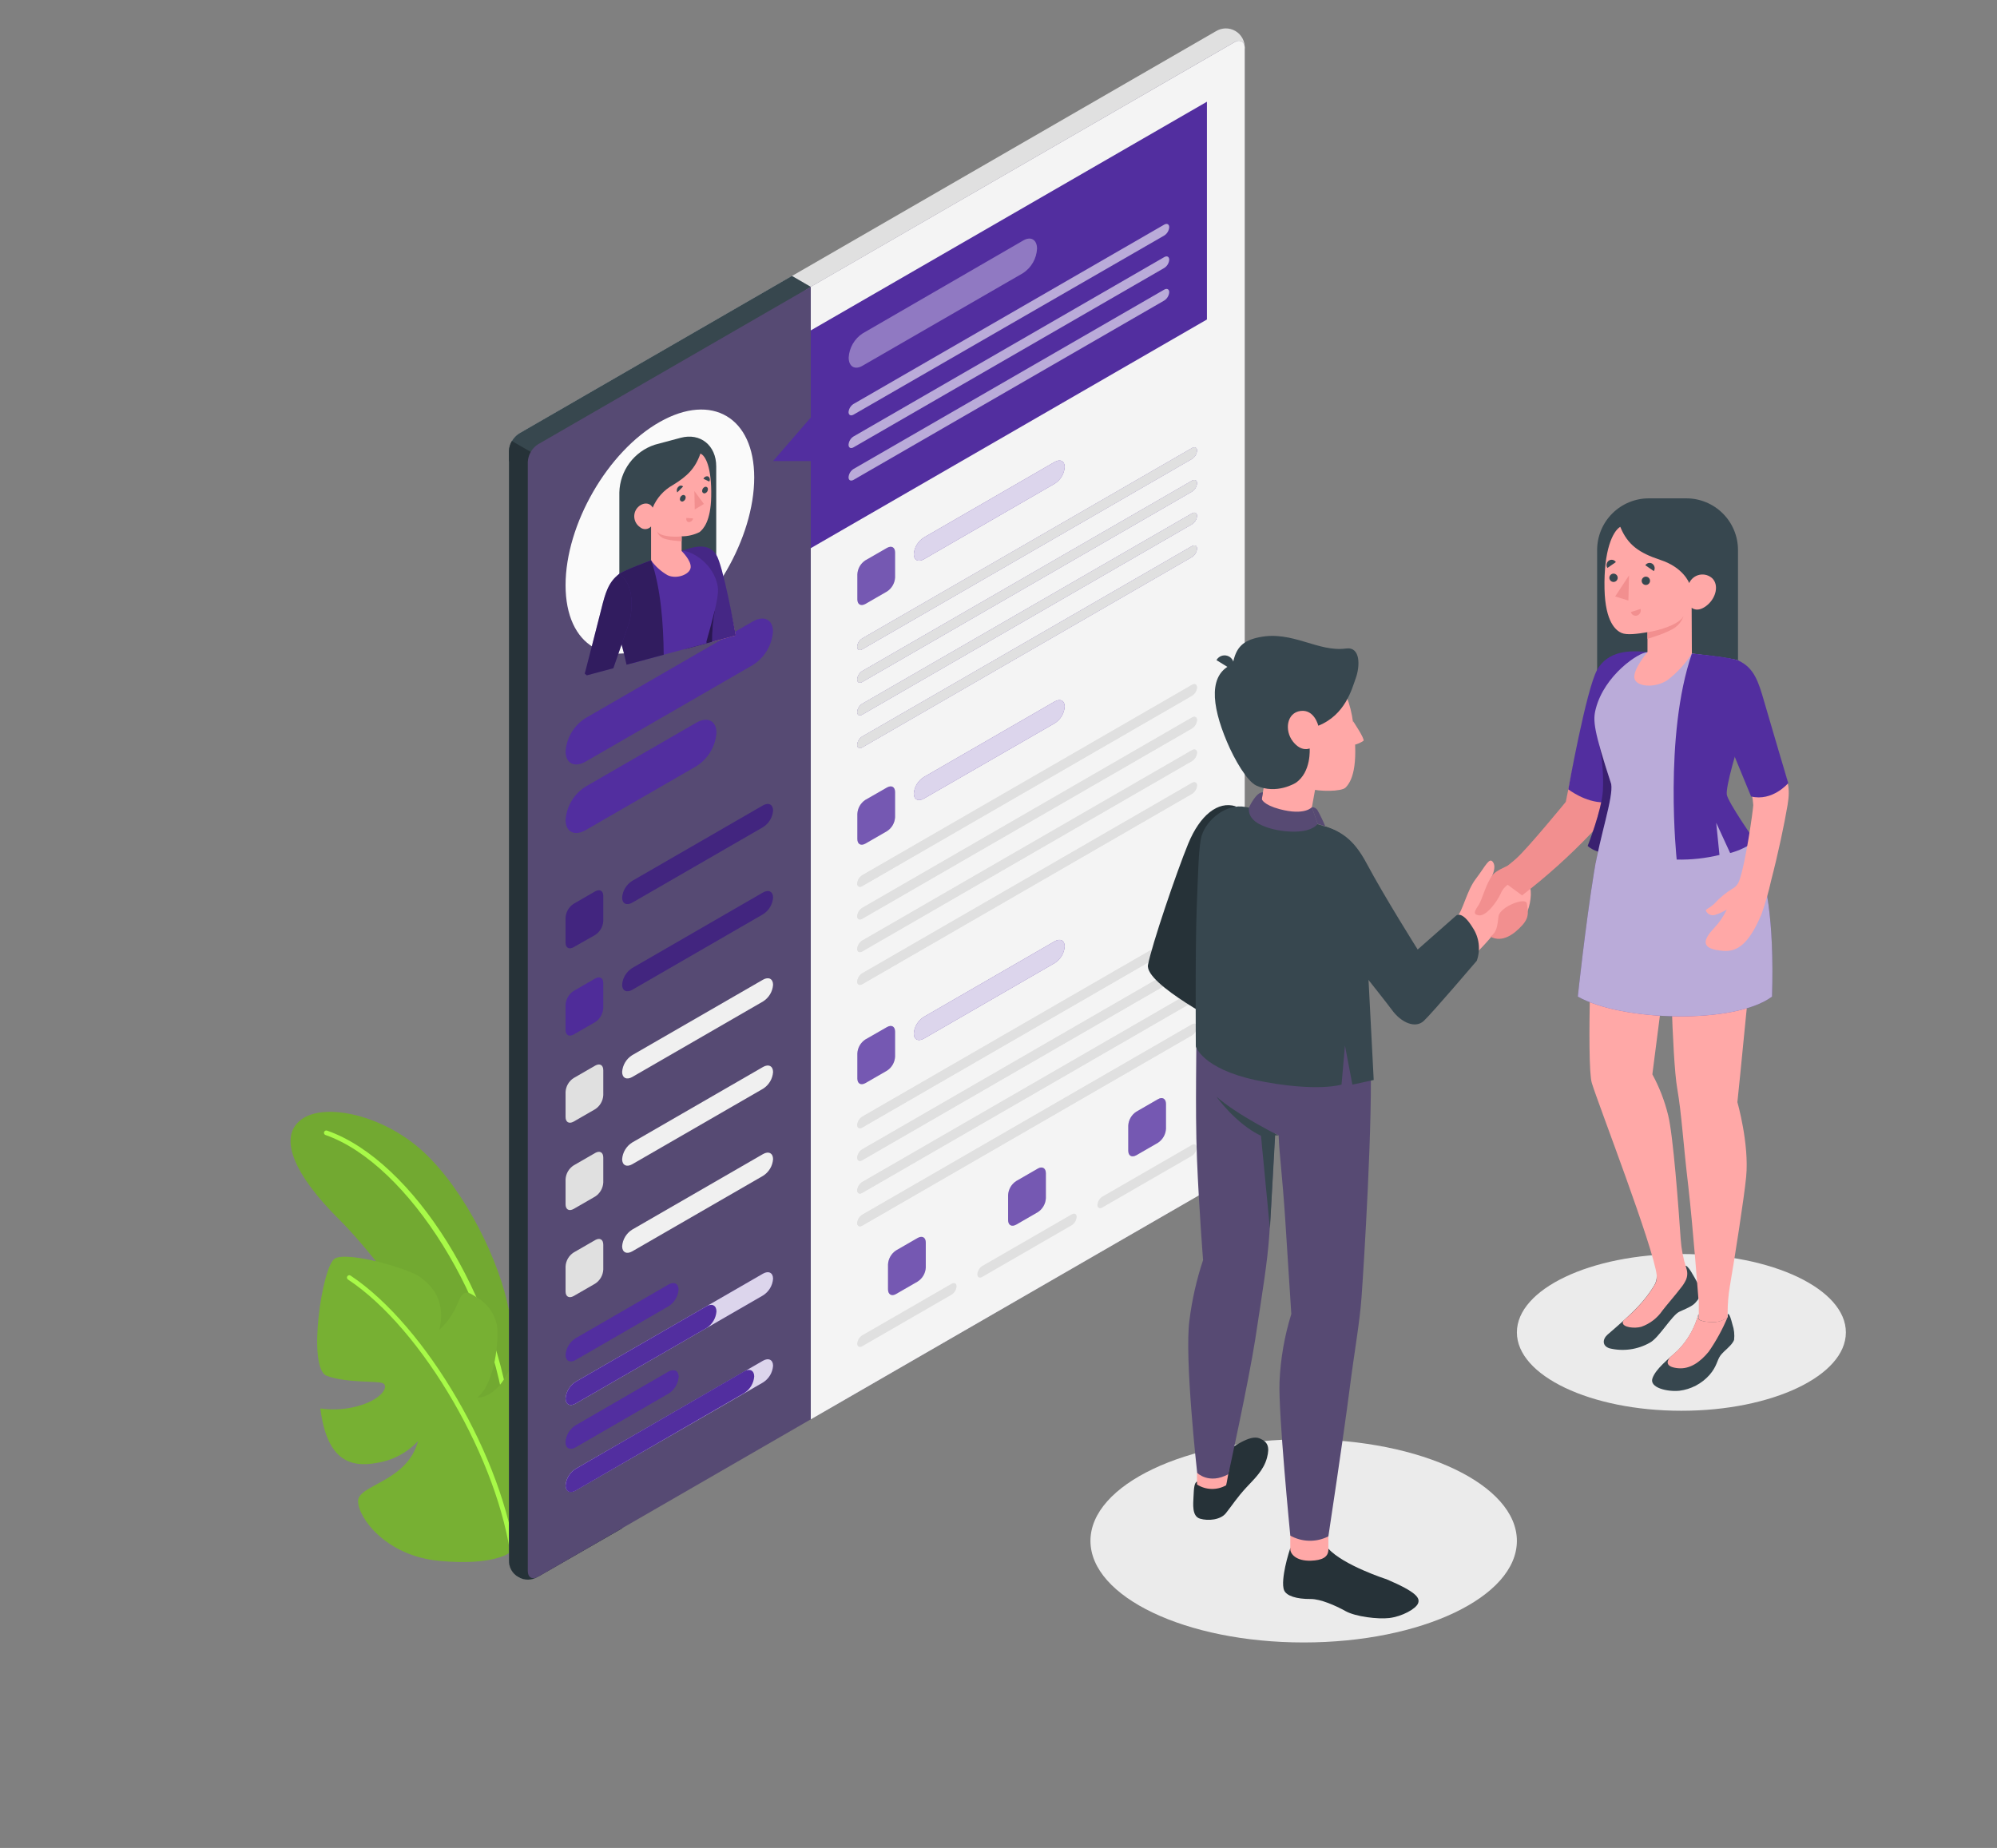 <svg width="430" height="398" viewBox="0 0 430 398" fill="none" xmlns="http://www.w3.org/2000/svg">
<rect x="0" y="0" width="430" height="398" fill="#808080" stroke="none"/>
<path d="M280.71 353.74C306.065 353.74 326.62 343.944 326.62 331.86C326.62 319.776 306.065 309.98 280.71 309.98C255.355 309.98 234.8 319.776 234.8 331.86C234.8 343.944 255.355 353.74 280.71 353.74Z" fill="#EBEBEB"/>
<path d="M362.04 303.84C381.602 303.84 397.46 296.283 397.46 286.96C397.46 277.637 381.602 270.08 362.04 270.08C342.478 270.08 326.62 277.637 326.62 286.96C326.62 296.283 342.478 303.84 362.04 303.84Z" fill="#EBEBEB"/>
<path d="M109.59 282.23C107.59 271.67 100.27 256.62 91.341 248.23C82.751 240.17 70.001 237.36 64.921 241.08C59.84 244.8 63.17 252.84 73.031 262.64C84.16 273.69 105.53 304.35 109.59 321.72V282.23Z" fill="#77B033"/>
<g opacity="0.2">
<path opacity="0.2" d="M109.59 282.23C107.59 271.67 100.27 256.62 91.341 248.23C82.751 240.17 70.001 237.36 64.921 241.08C59.84 244.8 63.17 252.84 73.031 262.64C84.16 273.69 105.53 304.35 109.59 321.72V282.23Z" fill="black"/>
</g>
<path d="M109.59 307.64C109.465 307.638 109.344 307.59 109.252 307.505C109.16 307.421 109.102 307.305 109.09 307.18C106.57 280.58 87.97 250.68 70.09 244.45C69.965 244.405 69.863 244.312 69.805 244.193C69.747 244.073 69.738 243.936 69.78 243.81C69.825 243.685 69.917 243.583 70.037 243.525C70.156 243.467 70.294 243.458 70.42 243.5C88.96 249.95 107.51 279.67 110.11 307.09C110.121 307.222 110.081 307.354 109.997 307.456C109.913 307.559 109.792 307.625 109.66 307.64H109.59Z" fill="#A8FA48"/>
<path d="M109.59 334.49C109.59 334.49 106.13 337.25 94.591 336.17C83.05 335.09 77.1 326.84 77.1 323.3C77.1 319.76 87.71 319.15 90.01 310.37C87.671 312.878 84.559 314.529 81.171 315.06C75.171 316.19 70.35 314.27 68.981 303.34C71.938 303.772 74.955 303.523 77.8 302.61C82.55 301.08 83.68 298.47 82.441 297.91C81.201 297.35 74.581 297.91 70.341 296.3C66.1 294.69 69.341 272.61 72.121 271.04C74.9 269.47 88.05 273.17 90.611 275.15C92.891 276.91 96.091 279.96 94.611 286.41C96.364 284.771 97.73 282.763 98.611 280.53C99.85 277.53 100.75 278.23 102.61 279.38C103.727 280.01 104.696 280.871 105.453 281.906C106.211 282.94 106.738 284.125 107 285.38C107.45 288.18 106.72 297.84 102.78 300.98C102.78 300.98 106.56 301.46 109.65 295.08C109.65 295.08 115.65 297.5 117.01 301.42C118.37 305.34 119.85 324.53 109.59 334.49Z" fill="#77B033"/>
<path d="M110.61 336.67C110.488 336.669 110.37 336.624 110.278 336.543C110.186 336.462 110.127 336.351 110.11 336.23C107.47 314.62 91.04 286.23 74.93 275.57C74.819 275.496 74.741 275.38 74.715 275.249C74.689 275.118 74.716 274.981 74.79 274.87C74.864 274.759 74.98 274.681 75.111 274.655C75.242 274.629 75.379 274.656 75.49 274.73C91.8 285.58 108.49 314.26 111.1 336.11C111.117 336.241 111.081 336.374 111.001 336.479C110.92 336.584 110.801 336.653 110.67 336.67H110.61Z" fill="#A8FA48"/>
<path d="M111.62 339.69C111.023 339.277 110.532 338.73 110.184 338.092C109.837 337.455 109.644 336.745 109.62 336.02V97.11C109.661 96.358 109.879 95.627 110.256 94.975C110.633 94.323 111.159 93.77 111.79 93.36L261.79 6.74C262.417 6.347 263.139 6.132 263.879 6.118C264.619 6.105 265.348 6.294 265.989 6.664C266.63 7.034 267.158 7.572 267.515 8.22C267.873 8.868 268.048 9.601 268.02 10.34L115.82 339.61C115.176 339.953 114.459 340.139 113.73 340.153C113 340.166 112.277 340.008 111.62 339.69Z" fill="#E0E0E0"/>
<path d="M113.65 101.65L174.58 61.78L170.52 59.43L111.76 93.36C111.129 93.77 110.603 94.323 110.226 94.975C109.849 95.627 109.631 96.358 109.59 97.11V99.3L113.65 101.65Z" fill="#37474F"/>
<path opacity="0.2" d="M113.65 101.65L174.58 61.78L170.52 59.43L111.76 93.36C111.129 93.77 110.603 94.323 110.226 94.975C109.849 95.627 109.631 96.358 109.59 97.11V99.3L113.65 101.65Z" fill="#37474F"/>
<path d="M134 108.68L110.22 95C109.833 95.645 109.616 96.378 109.59 97.13V336C109.564 336.739 109.74 337.47 110.099 338.117C110.457 338.763 110.985 339.299 111.625 339.668C112.266 340.037 112.995 340.225 113.734 340.211C114.473 340.197 115.194 339.983 115.82 339.59L134 329.14V108.68Z" fill="#263238"/>
<path opacity="0.4" d="M134 108.68L110.22 95C109.833 95.645 109.616 96.378 109.59 97.13V336C109.564 336.739 109.74 337.47 110.099 338.117C110.457 338.763 110.985 339.299 111.625 339.668C112.266 340.037 112.995 340.225 113.734 340.211C114.473 340.197 115.194 339.983 115.82 339.59L134 329.14V108.68Z" fill="#263238"/>
<path d="M115.82 339.61L265.82 252.99C266.451 252.58 266.977 252.027 267.354 251.375C267.731 250.723 267.949 249.992 267.99 249.24V10.34C267.99 8.96 266.99 8.4 265.82 9.09L115.82 95.71C115.189 96.12 114.663 96.673 114.286 97.325C113.909 97.977 113.691 98.708 113.65 99.46V338.36C113.65 339.74 114.62 340.3 115.82 339.61Z" fill="#574A73"/>
<path opacity="0.1" d="M115.82 339.61L265.82 252.99C266.451 252.58 266.977 252.027 267.354 251.375C267.731 250.723 267.949 249.992 267.99 249.24V10.34C267.99 8.96 266.99 8.4 265.82 9.09L115.82 95.71C115.189 96.12 114.663 96.673 114.286 97.325C113.909 97.977 113.691 98.708 113.65 99.46V338.36C113.65 339.74 114.62 340.3 115.82 339.61Z" fill="#574A73"/>
<path d="M126.11 154.64L162.11 133.84C164.5 132.46 166.44 133.44 166.44 136.03C166.333 137.484 165.885 138.893 165.133 140.142C164.381 141.391 163.345 142.445 162.11 143.22L126.11 164.02C123.71 165.4 121.78 164.42 121.78 161.83C121.884 160.375 122.331 158.966 123.084 157.716C123.836 156.467 124.873 155.413 126.11 154.64Z" fill="#522E9F"/>
<path d="M126.11 169.4L149.94 155.64C152.33 154.26 154.27 155.24 154.27 157.83C154.163 159.284 153.716 160.693 152.963 161.942C152.211 163.191 151.175 164.245 149.94 165.02L126.11 178.78C123.71 180.16 121.78 179.18 121.78 176.59C121.884 175.135 122.331 173.726 123.084 172.476C123.836 171.227 124.873 170.173 126.11 169.4Z" fill="#522E9F"/>
<path d="M123.51 194.66L128.17 191.97C129.17 191.42 129.9 191.87 129.9 192.97V198.35C129.868 198.951 129.694 199.535 129.393 200.057C129.093 200.578 128.674 201.021 128.17 201.35L123.51 204C122.51 204.56 121.78 204.11 121.78 203V197.62C121.819 197.026 121.996 196.45 122.296 195.936C122.597 195.422 123.012 194.986 123.51 194.66Z" fill="#522E9F"/>
<path opacity="0.2" d="M123.51 194.66L128.17 191.97C129.17 191.42 129.9 191.87 129.9 192.97V198.35C129.868 198.951 129.694 199.535 129.393 200.057C129.093 200.578 128.674 201.021 128.17 201.35L123.51 204C122.51 204.56 121.78 204.11 121.78 203V197.62C121.819 197.026 121.996 196.45 122.296 195.936C122.597 195.422 123.012 194.986 123.51 194.66Z" fill="black"/>
<path d="M123.51 213.43L128.17 210.74C129.17 210.18 129.9 210.63 129.9 211.74V217.12C129.865 217.72 129.691 218.304 129.39 218.825C129.09 219.346 128.672 219.789 128.17 220.12L123.51 222.81C122.51 223.36 121.78 222.91 121.78 221.81V216.43C121.811 215.829 121.984 215.243 122.284 214.722C122.585 214.201 123.005 213.758 123.51 213.43Z" fill="#522E9F"/>
<g opacity="0.2">
<path opacity="0.2" d="M123.51 213.43L128.17 210.74C129.17 210.18 129.9 210.63 129.9 211.74V217.12C129.865 217.72 129.691 218.304 129.39 218.825C129.09 219.346 128.672 219.789 128.17 220.12L123.51 222.81C122.51 223.36 121.78 222.91 121.78 221.81V216.43C121.811 215.829 121.984 215.243 122.284 214.722C122.585 214.201 123.005 213.758 123.51 213.43Z" fill="black"/>
</g>
<path d="M136.13 208.49L164.29 192.22C165.49 191.53 166.46 192.02 166.46 193.32C166.406 194.047 166.181 194.751 165.804 195.374C165.427 195.998 164.908 196.524 164.29 196.91L136.13 213.18C134.93 213.87 133.96 213.38 133.96 212.08C134.014 211.353 134.239 210.65 134.616 210.026C134.993 209.402 135.512 208.876 136.13 208.49Z" fill="#522E9F"/>
<path opacity="0.2" d="M136.13 208.49L164.29 192.22C165.49 191.53 166.46 192.02 166.46 193.32C166.406 194.047 166.181 194.751 165.804 195.374C165.427 195.998 164.908 196.524 164.29 196.91L136.13 213.18C134.93 213.87 133.96 213.38 133.96 212.08C134.014 211.353 134.239 210.65 134.616 210.026C134.993 209.402 135.512 208.876 136.13 208.49Z" fill="black"/>
<path d="M123.51 232.19L128.17 229.5C129.17 228.94 129.9 229.39 129.9 230.5V235.88C129.866 236.48 129.692 237.064 129.391 237.585C129.091 238.106 128.673 238.55 128.17 238.88L123.51 241.57C122.51 242.12 121.78 241.67 121.78 240.57V235.19C121.811 234.589 121.984 234.004 122.284 233.482C122.585 232.961 123.005 232.518 123.51 232.19Z" fill="#E0E0E0"/>
<path d="M136.13 227.25L164.29 211C165.49 210.31 166.46 210.8 166.46 212.1C166.407 212.827 166.183 213.532 165.806 214.155C165.429 214.779 164.909 215.305 164.29 215.69L136.13 231.96C134.93 232.65 133.96 232.16 133.96 230.86C134.011 230.13 134.235 229.422 134.612 228.795C134.989 228.167 135.509 227.638 136.13 227.25Z" fill="#F0F0F0"/>
<path d="M123.51 251L128.17 248.31C129.17 247.75 129.9 248.2 129.9 249.31V254.69C129.866 255.29 129.692 255.874 129.391 256.395C129.091 256.916 128.673 257.36 128.17 257.69L123.51 260.38C122.51 260.93 121.78 260.48 121.78 259.38V254C121.811 253.399 121.984 252.814 122.284 252.292C122.585 251.771 123.005 251.328 123.51 251Z" fill="#E0E0E0"/>
<path d="M136.13 246.06L164.29 229.8C165.49 229.1 166.46 229.6 166.46 230.89C166.407 231.619 166.183 232.324 165.806 232.95C165.429 233.575 164.91 234.103 164.29 234.49L136.13 250.75C134.93 251.44 133.96 250.95 133.96 249.65C134.014 248.923 134.239 248.219 134.616 247.596C134.993 246.972 135.512 246.446 136.13 246.06Z" fill="#F0F0F0"/>
<path d="M123.51 269.76L128.17 267.07C129.17 266.51 129.9 266.96 129.9 268.07V273.45C129.866 274.05 129.692 274.635 129.391 275.155C129.091 275.676 128.673 276.12 128.17 276.45L123.51 279.14C122.51 279.69 121.78 279.24 121.78 278.14V272.76C121.811 272.159 121.984 271.574 122.284 271.052C122.585 270.531 123.005 270.088 123.51 269.76Z" fill="#E0E0E0"/>
<path d="M136.13 264.82L164.29 248.56C165.49 247.86 166.46 248.36 166.46 249.65C166.407 250.379 166.183 251.084 165.806 251.71C165.429 252.335 164.91 252.863 164.29 253.25L136.13 269.51C134.93 270.2 133.96 269.71 133.96 268.41C134.014 267.683 134.239 266.979 134.616 266.356C134.993 265.732 135.512 265.206 136.13 264.82Z" fill="#F0F0F0"/>
<path d="M123.94 288.22L143.94 276.65C145.14 275.96 146.11 276.45 146.11 277.75C146.056 278.477 145.831 279.181 145.454 279.804C145.077 280.428 144.558 280.954 143.94 281.34L123.94 292.91C122.75 293.6 121.78 293.11 121.78 291.82C121.833 291.093 122.055 290.388 122.431 289.762C122.806 289.137 123.323 288.609 123.94 288.22Z" fill="#522E9F"/>
<path d="M123.94 297.6L164.29 274.31C165.49 273.62 166.46 274.11 166.46 275.4C166.407 276.129 166.183 276.834 165.806 277.46C165.429 278.085 164.91 278.613 164.29 279L123.94 302.29C122.75 302.98 121.78 302.49 121.78 301.2C121.833 300.473 122.055 299.768 122.431 299.142C122.806 298.517 123.323 297.989 123.94 297.6Z" fill="#522E9F"/>
<path opacity="0.8" d="M123.94 297.6L164.29 274.31C165.49 273.62 166.46 274.11 166.46 275.4C166.407 276.129 166.183 276.834 165.806 277.46C165.429 278.085 164.91 278.613 164.29 279L123.94 302.29C122.75 302.98 121.78 302.49 121.78 301.2C121.833 300.473 122.055 299.768 122.431 299.142C122.806 298.517 123.323 297.989 123.94 297.6Z" fill="white"/>
<path d="M123.94 297.6L152.11 281.34C153.3 280.65 154.27 281.14 154.27 282.44C154.216 283.166 153.992 283.869 153.617 284.492C153.242 285.116 152.726 285.642 152.11 286.03L123.94 302.29C122.75 302.98 121.78 302.49 121.78 301.2C121.833 300.473 122.055 299.768 122.431 299.142C122.806 298.517 123.323 297.989 123.94 297.6Z" fill="#522E9F"/>
<path d="M123.94 307L143.94 295.43C145.14 294.74 146.11 295.23 146.11 296.53C146.056 297.257 145.831 297.961 145.454 298.584C145.077 299.208 144.558 299.734 143.94 300.12L123.94 311.69C122.75 312.38 121.78 311.89 121.78 310.6C121.833 309.873 122.055 309.168 122.431 308.542C122.806 307.917 123.323 307.389 123.94 307Z" fill="#522E9F"/>
<path d="M136.13 189.72L164.29 173.46C165.49 172.77 166.46 173.26 166.46 174.56C166.406 175.287 166.181 175.991 165.804 176.614C165.427 177.238 164.908 177.764 164.29 178.15L136.13 194.41C134.93 195.1 133.96 194.61 133.96 193.32C134.013 192.592 134.237 191.886 134.614 191.26C134.991 190.635 135.51 190.107 136.13 189.72Z" fill="#522E9F"/>
<path opacity="0.2" d="M136.13 189.72L164.29 173.46C165.49 172.77 166.46 173.26 166.46 174.56C166.406 175.287 166.181 175.991 165.804 176.614C165.427 177.238 164.908 177.764 164.29 178.15L136.13 194.41C134.93 195.1 133.96 194.61 133.96 193.32C134.013 192.592 134.237 191.886 134.614 191.26C134.991 190.635 135.51 190.107 136.13 189.72Z" fill="black"/>
<path d="M123.94 307L143.94 295.43C145.14 294.74 146.11 295.23 146.11 296.53C146.056 297.257 145.831 297.961 145.454 298.584C145.077 299.208 144.558 299.734 143.94 300.12L123.94 311.69C122.75 312.38 121.78 311.89 121.78 310.6C121.833 309.873 122.055 309.168 122.431 308.542C122.806 307.917 123.323 307.389 123.94 307Z" fill="#522E9F"/>
<path d="M123.94 316.35L164.29 293.06C165.49 292.37 166.46 292.86 166.46 294.15C166.407 294.879 166.183 295.584 165.806 296.21C165.429 296.835 164.91 297.363 164.29 297.75L123.94 321C122.75 321.7 121.78 321.2 121.78 319.91C121.839 319.19 122.064 318.493 122.439 317.875C122.814 317.257 123.328 316.735 123.94 316.35Z" fill="#522E9F"/>
<path opacity="0.8" d="M123.94 316.35L164.29 293.06C165.49 292.37 166.46 292.86 166.46 294.15C166.407 294.879 166.183 295.584 165.806 296.21C165.429 296.835 164.91 297.363 164.29 297.75L123.94 321C122.75 321.7 121.78 321.2 121.78 319.91C121.839 319.19 122.064 318.493 122.439 317.875C122.814 317.257 123.328 316.735 123.94 316.35Z" fill="white"/>
<path d="M123.94 316.35L160.23 295.35C161.43 294.66 162.4 295.15 162.4 296.45C162.346 297.177 162.121 297.881 161.744 298.504C161.367 299.128 160.848 299.654 160.23 300.04L123.94 321.04C122.75 321.74 121.78 321.24 121.78 319.95C121.833 319.223 122.055 318.518 122.431 317.892C122.806 317.267 123.323 316.739 123.94 316.35Z" fill="#522E9F"/>
<path d="M265.84 9.09L174.58 61.78V305.68L265.84 253C266.471 252.59 266.997 252.037 267.374 251.385C267.751 250.733 267.969 250.002 268.01 249.25V10.34C268 9 267 8.4 265.84 9.09Z" fill="#EBEBEB"/>
<path opacity="0.6" d="M265.84 9.09L174.58 61.78V305.68L265.84 253C266.471 252.59 266.997 252.037 267.374 251.385C267.751 250.733 267.969 250.002 268.01 249.25V10.34C268 9 267 8.4 265.84 9.09Z" fill="#FAFAFA"/>
<path d="M174.58 71.16V89.92L166.46 99.3H174.58V118.06L259.88 68.81V21.91L174.58 71.16Z" fill="#522E9F"/>
<g opacity="0.6">
<path opacity="0.6" d="M185.74 71.81L220.3 51.81C221.97 50.81 223.3 51.63 223.3 53.56C223.245 54.609 222.945 55.63 222.424 56.541C221.903 57.453 221.175 58.23 220.3 58.81L185.74 78.76C184.06 79.76 182.74 78.94 182.74 77.01C182.8 75.969 183.103 74.957 183.624 74.055C184.145 73.152 184.869 72.383 185.74 71.81Z" fill="white"/>
</g>
<path d="M183.79 87L250.68 48.38C251.28 48.04 251.76 48.28 251.76 48.93C251.734 49.294 251.623 49.646 251.435 49.959C251.248 50.272 250.989 50.536 250.68 50.73L183.79 89.3C183.19 89.64 182.71 89.4 182.71 88.75C182.743 88.395 182.858 88.052 183.046 87.749C183.233 87.445 183.488 87.189 183.79 87Z" fill="#522E9F"/>
<path d="M183.79 87L250.68 48.38C251.28 48.04 251.76 48.28 251.76 48.93C251.734 49.294 251.623 49.646 251.435 49.959C251.248 50.272 250.989 50.536 250.68 50.73L183.79 89.3C183.19 89.64 182.71 89.4 182.71 88.75C182.743 88.395 182.858 88.052 183.046 87.749C183.233 87.445 183.488 87.189 183.79 87Z" fill="#522E9F"/>
<path opacity="0.6" d="M183.79 87L250.68 48.38C251.28 48.04 251.76 48.28 251.76 48.93C251.734 49.294 251.623 49.646 251.435 49.959C251.248 50.272 250.989 50.536 250.68 50.73L183.79 89.3C183.19 89.64 182.71 89.4 182.71 88.75C182.743 88.395 182.858 88.052 183.046 87.749C183.233 87.445 183.488 87.189 183.79 87Z" fill="white"/>
<path d="M183.79 94L250.68 55.38C251.28 55.03 251.76 55.28 251.76 55.93C251.734 56.292 251.623 56.644 251.435 56.955C251.247 57.266 250.989 57.528 250.68 57.72L183.79 96.34C183.19 96.69 182.71 96.44 182.71 95.79C182.736 95.427 182.847 95.076 183.035 94.765C183.223 94.454 183.481 94.192 183.79 94Z" fill="#522E9F"/>
<path opacity="0.6" d="M183.79 94L250.68 55.38C251.28 55.03 251.76 55.28 251.76 55.93C251.734 56.292 251.623 56.644 251.435 56.955C251.247 57.266 250.989 57.528 250.68 57.72L183.79 96.34C183.19 96.69 182.71 96.44 182.71 95.79C182.736 95.427 182.847 95.076 183.035 94.765C183.223 94.454 183.481 94.192 183.79 94Z" fill="white"/>
<path opacity="0.6" d="M183.79 101L250.68 62.38C251.28 62.04 251.76 62.28 251.76 62.93C251.734 63.294 251.623 63.646 251.435 63.959C251.248 64.272 250.989 64.536 250.68 64.73L183.79 103.35C183.19 103.69 182.71 103.45 182.71 102.8C182.736 102.436 182.847 102.084 183.035 101.771C183.222 101.458 183.481 101.194 183.79 101Z" fill="white"/>
<path d="M186.31 120.7L191 118C192 117.44 192.73 117.89 192.73 119V124.38C192.697 124.981 192.523 125.565 192.222 126.086C191.922 126.607 191.503 127.05 191 127.38L186.34 130.07C185.34 130.62 184.61 130.17 184.61 129.07V123.7C184.638 123.101 184.806 122.518 185.101 121.997C185.397 121.475 185.811 121.031 186.31 120.7Z" fill="#522E9F"/>
<path opacity="0.2" d="M186.31 120.7L191 118C192 117.44 192.73 117.89 192.73 119V124.38C192.697 124.981 192.523 125.565 192.222 126.086C191.922 126.607 191.503 127.05 191 127.38L186.34 130.07C185.34 130.62 184.61 130.17 184.61 129.07V123.7C184.638 123.101 184.806 122.518 185.101 121.997C185.397 121.475 185.811 121.031 186.31 120.7Z" fill="white"/>
<path d="M198.93 115.76L227.09 99.49C228.29 98.8 229.26 99.29 229.26 100.59C229.206 101.317 228.981 102.02 228.604 102.644C228.227 103.268 227.708 103.794 227.09 104.18L198.93 120.45C197.73 121.14 196.76 120.65 196.76 119.35C196.814 118.623 197.039 117.919 197.416 117.296C197.793 116.672 198.312 116.146 198.93 115.76Z" fill="#522E9F"/>
<path opacity="0.8" d="M198.93 115.76L227.09 99.49C228.29 98.8 229.26 99.29 229.26 100.59C229.206 101.317 228.981 102.02 228.604 102.644C228.227 103.268 227.708 103.794 227.09 104.18L198.93 120.45C197.73 121.14 196.76 120.65 196.76 119.35C196.814 118.623 197.039 117.919 197.416 117.296C197.793 116.672 198.312 116.146 198.93 115.76Z" fill="white"/>
<path d="M185.66 137.5L256.66 96.5C257.26 96.15 257.74 96.4 257.74 97.04C257.715 97.404 257.604 97.757 257.416 98.07C257.229 98.383 256.969 98.647 256.66 98.84L185.66 139.84C185.06 140.19 184.58 139.94 184.58 139.29C184.606 138.927 184.717 138.576 184.905 138.265C185.093 137.954 185.351 137.692 185.66 137.5Z" fill="#522E9F"/>
<path d="M185.66 144.53L256.66 103.53C257.26 103.19 257.74 103.43 257.74 104.08C257.714 104.444 257.603 104.796 257.415 105.109C257.228 105.422 256.969 105.686 256.66 105.88L185.66 146.88C185.06 147.22 184.58 146.98 184.58 146.33C184.606 145.966 184.717 145.614 184.905 145.301C185.092 144.988 185.351 144.724 185.66 144.53Z" fill="#522E9F"/>
<path d="M185.66 151.57L256.66 110.57C257.26 110.22 257.74 110.47 257.74 111.11C257.715 111.474 257.604 111.827 257.416 112.14C257.229 112.453 256.969 112.717 256.66 112.91L185.66 153.91C185.06 154.26 184.58 154.01 184.58 153.37C184.605 153.006 184.716 152.653 184.904 152.34C185.091 152.027 185.351 151.763 185.66 151.57Z" fill="#522E9F"/>
<path d="M185.66 158.62L256.66 117.62C257.26 117.28 257.74 117.52 257.74 118.17C257.714 118.534 257.603 118.886 257.415 119.199C257.228 119.512 256.969 119.776 256.66 119.97L185.66 160.97C185.06 161.31 184.58 161.07 184.58 160.42C184.606 160.056 184.717 159.704 184.905 159.391C185.092 159.078 185.351 158.814 185.66 158.62Z" fill="#522E9F"/>
<path d="M185.66 137.5L256.66 96.5C257.26 96.15 257.74 96.4 257.74 97.04C257.715 97.404 257.604 97.757 257.416 98.07C257.229 98.383 256.969 98.647 256.66 98.84L185.66 139.84C185.06 140.19 184.58 139.94 184.58 139.29C184.606 138.927 184.717 138.576 184.905 138.265C185.093 137.954 185.351 137.692 185.66 137.5Z" fill="#E0E0E0"/>
<path d="M185.66 144.53L256.66 103.53C257.26 103.19 257.74 103.43 257.74 104.08C257.714 104.444 257.603 104.796 257.415 105.109C257.228 105.422 256.969 105.686 256.66 105.88L185.66 146.88C185.06 147.22 184.58 146.98 184.58 146.33C184.606 145.966 184.717 145.614 184.905 145.301C185.092 144.988 185.351 144.724 185.66 144.53Z" fill="#E0E0E0"/>
<path d="M185.66 151.57L256.66 110.57C257.26 110.22 257.74 110.47 257.74 111.11C257.715 111.474 257.604 111.827 257.416 112.14C257.229 112.453 256.969 112.717 256.66 112.91L185.66 153.91C185.06 154.26 184.58 154.01 184.58 153.37C184.605 153.006 184.716 152.653 184.904 152.34C185.091 152.027 185.351 151.763 185.66 151.57Z" fill="#E0E0E0"/>
<path d="M185.66 158.62L256.66 117.62C257.26 117.28 257.74 117.52 257.74 118.17C257.714 118.534 257.603 118.886 257.415 119.199C257.228 119.512 256.969 119.776 256.66 119.97L185.66 160.97C185.06 161.31 184.58 161.07 184.58 160.42C184.606 160.056 184.717 159.704 184.905 159.391C185.092 159.078 185.351 158.814 185.66 158.62Z" fill="#E0E0E0"/>
<path opacity="0.8" d="M185.66 137.5L256.66 96.5C257.26 96.15 257.74 96.4 257.74 97.04C257.715 97.404 257.604 97.757 257.416 98.07C257.229 98.383 256.969 98.647 256.66 98.84L185.66 139.84C185.06 140.19 184.58 139.94 184.58 139.29C184.606 138.927 184.717 138.576 184.905 138.265C185.093 137.954 185.351 137.692 185.66 137.5Z" fill="#E0E0E0"/>
<path opacity="0.8" d="M185.66 144.53L256.66 103.53C257.26 103.19 257.74 103.43 257.74 104.08C257.714 104.444 257.603 104.796 257.415 105.109C257.228 105.422 256.969 105.686 256.66 105.88L185.66 146.88C185.06 147.22 184.58 146.98 184.58 146.33C184.606 145.966 184.717 145.614 184.905 145.301C185.092 144.988 185.351 144.724 185.66 144.53Z" fill="#E0E0E0"/>
<path opacity="0.8" d="M185.66 151.57L256.66 110.57C257.26 110.22 257.74 110.47 257.74 111.11C257.715 111.474 257.604 111.827 257.416 112.14C257.229 112.453 256.969 112.717 256.66 112.91L185.66 153.91C185.06 154.26 184.58 154.01 184.58 153.37C184.605 153.006 184.716 152.653 184.904 152.34C185.091 152.027 185.351 151.763 185.66 151.57Z" fill="#E0E0E0"/>
<path opacity="0.8" d="M185.66 158.62L256.66 117.62C257.26 117.28 257.74 117.52 257.74 118.17C257.714 118.534 257.603 118.886 257.415 119.199C257.228 119.512 256.969 119.776 256.66 119.97L185.66 160.97C185.06 161.31 184.58 161.07 184.58 160.42C184.606 160.056 184.717 159.704 184.905 159.391C185.092 159.078 185.351 158.814 185.66 158.62Z" fill="#E0E0E0"/>
<path d="M185.66 188.5L256.66 147.5C257.26 147.15 257.74 147.4 257.74 148.04C257.715 148.404 257.604 148.757 257.416 149.07C257.229 149.383 256.969 149.647 256.66 149.84L185.66 190.84C185.06 191.19 184.58 190.94 184.58 190.29C184.606 189.927 184.717 189.576 184.905 189.265C185.093 188.954 185.351 188.692 185.66 188.5Z" fill="#E0E0E0"/>
<path d="M185.66 195.53L256.66 154.53C257.26 154.19 257.74 154.43 257.74 155.08C257.714 155.444 257.603 155.796 257.415 156.109C257.228 156.422 256.969 156.686 256.66 156.88L185.66 197.88C185.06 198.22 184.58 197.98 184.58 197.33C184.606 196.966 184.717 196.614 184.905 196.301C185.092 195.988 185.351 195.724 185.66 195.53Z" fill="#E0E0E0"/>
<path d="M185.66 202.57L256.66 161.57C257.26 161.22 257.74 161.47 257.74 162.11C257.715 162.474 257.604 162.827 257.416 163.14C257.229 163.453 256.969 163.717 256.66 163.91L185.66 204.91C185.06 205.26 184.58 205.01 184.58 204.37C184.605 204.006 184.716 203.653 184.904 203.34C185.091 203.027 185.351 202.763 185.66 202.57Z" fill="#E0E0E0"/>
<path d="M185.66 209.62L256.66 168.62C257.26 168.28 257.74 168.52 257.74 169.17C257.714 169.534 257.603 169.886 257.415 170.199C257.228 170.512 256.969 170.776 256.66 170.97L185.66 211.97C185.06 212.31 184.58 212.07 184.58 211.42C184.606 211.056 184.717 210.704 184.905 210.391C185.092 210.078 185.351 209.814 185.66 209.62Z" fill="#E0E0E0"/>
<path opacity="0.8" d="M185.66 188.5L256.66 147.5C257.26 147.15 257.74 147.4 257.74 148.04C257.715 148.404 257.604 148.757 257.416 149.07C257.229 149.383 256.969 149.647 256.66 149.84L185.66 190.84C185.06 191.19 184.58 190.94 184.58 190.29C184.606 189.927 184.717 189.576 184.905 189.265C185.093 188.954 185.351 188.692 185.66 188.5Z" fill="#E0E0E0"/>
<path opacity="0.8" d="M185.66 195.53L256.66 154.53C257.26 154.19 257.74 154.43 257.74 155.08C257.714 155.444 257.603 155.796 257.415 156.109C257.228 156.422 256.969 156.686 256.66 156.88L185.66 197.88C185.06 198.22 184.58 197.98 184.58 197.33C184.606 196.966 184.717 196.614 184.905 196.301C185.092 195.988 185.351 195.724 185.66 195.53Z" fill="#E0E0E0"/>
<path opacity="0.8" d="M185.66 202.57L256.66 161.57C257.26 161.22 257.74 161.47 257.74 162.11C257.715 162.474 257.604 162.827 257.416 163.14C257.229 163.453 256.969 163.717 256.66 163.91L185.66 204.91C185.06 205.26 184.58 205.01 184.58 204.37C184.605 204.006 184.716 203.653 184.904 203.34C185.091 203.027 185.351 202.763 185.66 202.57Z" fill="#E0E0E0"/>
<path opacity="0.8" d="M185.66 209.62L256.66 168.62C257.26 168.28 257.74 168.52 257.74 169.17C257.714 169.534 257.603 169.886 257.415 170.199C257.228 170.512 256.969 170.776 256.66 170.97L185.66 211.97C185.06 212.31 184.58 212.07 184.58 211.42C184.606 211.056 184.717 210.704 184.905 210.391C185.092 210.078 185.351 209.814 185.66 209.62Z" fill="#E0E0E0"/>
<path d="M185.66 240.5L256.66 199.5C257.26 199.15 257.74 199.4 257.74 200.04C257.715 200.404 257.604 200.757 257.416 201.07C257.229 201.383 256.969 201.647 256.66 201.84L185.66 242.84C185.06 243.19 184.58 242.94 184.58 242.29C184.606 241.928 184.717 241.576 184.905 241.265C185.093 240.954 185.351 240.692 185.66 240.5Z" fill="#E0E0E0"/>
<path d="M185.66 247.53L256.66 206.53C257.26 206.19 257.74 206.43 257.74 207.08C257.714 207.444 257.603 207.796 257.415 208.109C257.228 208.422 256.969 208.686 256.66 208.88L185.66 249.88C185.06 250.22 184.58 249.98 184.58 249.33C184.606 248.966 184.717 248.614 184.905 248.301C185.092 247.988 185.351 247.724 185.66 247.53Z" fill="#E0E0E0"/>
<path d="M185.66 254.57L256.66 213.57C257.26 213.22 257.74 213.47 257.74 214.11C257.715 214.474 257.604 214.827 257.416 215.14C257.229 215.453 256.969 215.717 256.66 215.91L185.66 256.91C185.06 257.26 184.58 257.01 184.58 256.37C184.605 256.006 184.716 255.653 184.904 255.34C185.091 255.027 185.351 254.763 185.66 254.57Z" fill="#E0E0E0"/>
<path d="M185.66 261.62L256.66 220.62C257.26 220.28 257.74 220.52 257.74 221.17C257.714 221.534 257.603 221.886 257.415 222.199C257.228 222.512 256.969 222.776 256.66 222.97L185.66 263.97C185.06 264.31 184.58 264.07 184.58 263.42C184.606 263.056 184.717 262.704 184.905 262.391C185.092 262.078 185.351 261.814 185.66 261.62Z" fill="#E0E0E0"/>
<path opacity="0.8" d="M185.66 240.5L256.66 199.5C257.26 199.15 257.74 199.4 257.74 200.04C257.715 200.404 257.604 200.757 257.416 201.07C257.229 201.383 256.969 201.647 256.66 201.84L185.66 242.84C185.06 243.19 184.58 242.94 184.58 242.29C184.606 241.928 184.717 241.576 184.905 241.265C185.093 240.954 185.351 240.692 185.66 240.5Z" fill="#E0E0E0"/>
<path opacity="0.8" d="M185.66 247.53L256.66 206.53C257.26 206.19 257.74 206.43 257.74 207.08C257.714 207.444 257.603 207.796 257.415 208.109C257.228 208.422 256.969 208.686 256.66 208.88L185.66 249.88C185.06 250.22 184.58 249.98 184.58 249.33C184.606 248.966 184.717 248.614 184.905 248.301C185.092 247.988 185.351 247.724 185.66 247.53Z" fill="#E0E0E0"/>
<path opacity="0.8" d="M185.66 254.57L256.66 213.57C257.26 213.22 257.74 213.47 257.74 214.11C257.715 214.474 257.604 214.827 257.416 215.14C257.229 215.453 256.969 215.717 256.66 215.91L185.66 256.91C185.06 257.26 184.58 257.01 184.58 256.37C184.605 256.006 184.716 255.653 184.904 255.34C185.091 255.027 185.351 254.763 185.66 254.57Z" fill="#E0E0E0"/>
<path opacity="0.8" d="M185.66 261.62L256.66 220.62C257.26 220.28 257.74 220.52 257.74 221.17C257.714 221.534 257.603 221.886 257.415 222.199C257.228 222.512 256.969 222.776 256.66 222.97L185.66 263.97C185.06 264.31 184.58 264.07 184.58 263.42C184.606 263.056 184.717 262.704 184.905 262.391C185.092 262.078 185.351 261.814 185.66 261.62Z" fill="#E0E0E0"/>
<path d="M186.31 172.29L191 169.6C192 169.05 192.73 169.5 192.73 170.6V176C192.699 176.601 192.526 177.186 192.226 177.708C191.925 178.229 191.505 178.672 191 179L186.34 181.69C185.34 182.24 184.61 181.8 184.61 180.69V175.31C184.635 174.708 184.802 174.121 185.098 173.596C185.393 173.071 185.809 172.624 186.31 172.29Z" fill="#522E9F"/>
<path opacity="0.2" d="M186.31 172.29L191 169.6C192 169.05 192.73 169.5 192.73 170.6V176C192.699 176.601 192.526 177.186 192.226 177.708C191.925 178.229 191.505 178.672 191 179L186.34 181.69C185.34 182.24 184.61 181.8 184.61 180.69V175.31C184.635 174.708 184.802 174.121 185.098 173.596C185.393 173.071 185.809 172.624 186.31 172.29Z" fill="white"/>
<path d="M198.93 167.35L227.09 151.09C228.29 150.4 229.26 150.89 229.26 152.18C229.207 152.908 228.983 153.614 228.606 154.24C228.229 154.865 227.71 155.393 227.09 155.78L198.93 172C197.73 172.69 196.76 172.2 196.76 170.91C196.819 170.188 197.046 169.491 197.423 168.872C197.799 168.254 198.316 167.733 198.93 167.35Z" fill="#522E9F"/>
<path opacity="0.8" d="M198.93 167.35L227.09 151.09C228.29 150.4 229.26 150.89 229.26 152.18C229.207 152.908 228.983 153.614 228.606 154.24C228.229 154.865 227.71 155.393 227.09 155.78L198.93 172C197.73 172.69 196.76 172.2 196.76 170.91C196.819 170.188 197.046 169.491 197.423 168.872C197.799 168.254 198.316 167.733 198.93 167.35Z" fill="white"/>
<path d="M186.31 223.89L191 221.2C192 220.64 192.73 221.09 192.73 222.2V227.58C192.698 228.181 192.525 228.766 192.224 229.287C191.924 229.809 191.504 230.252 191 230.58L186.34 233.27C185.34 233.82 184.61 233.37 184.61 232.27V226.89C184.638 226.291 184.806 225.708 185.101 225.187C185.397 224.665 185.811 224.221 186.31 223.89Z" fill="#522E9F"/>
<path opacity="0.2" d="M186.31 223.89L191 221.2C192 220.64 192.73 221.09 192.73 222.2V227.58C192.698 228.181 192.525 228.766 192.224 229.287C191.924 229.809 191.504 230.252 191 230.58L186.34 233.27C185.34 233.82 184.61 233.37 184.61 232.27V226.89C184.638 226.291 184.806 225.708 185.101 225.187C185.397 224.665 185.811 224.221 186.31 223.89Z" fill="white"/>
<path d="M198.93 219L227.09 202.73C228.29 202.04 229.26 202.53 229.26 203.83C229.206 204.558 228.982 205.264 228.605 205.889C228.228 206.515 227.709 207.042 227.09 207.43L198.93 223.69C197.73 224.38 196.76 223.89 196.76 222.59C196.814 221.863 197.039 221.159 197.416 220.536C197.793 219.912 198.312 219.386 198.93 219Z" fill="#522E9F"/>
<path opacity="0.8" d="M198.93 219L227.09 202.73C228.29 202.04 229.26 202.53 229.26 203.83C229.206 204.558 228.982 205.264 228.605 205.889C228.228 206.515 227.709 207.042 227.09 207.43L198.93 223.69C197.73 224.38 196.76 223.89 196.76 222.59C196.814 221.863 197.039 221.159 197.416 220.536C197.793 219.912 198.312 219.386 198.93 219Z" fill="white"/>
<path d="M192.94 269.31L197.6 266.62C198.6 266.07 199.34 266.52 199.34 267.62V273C199.307 273.602 199.133 274.187 198.83 274.709C198.528 275.23 198.106 275.673 197.6 276L192.94 278.69C191.99 279.25 191.21 278.8 191.21 277.69V272.31C191.245 271.71 191.419 271.126 191.72 270.605C192.02 270.084 192.438 269.641 192.94 269.31Z" fill="#522E9F"/>
<path d="M185.66 287.59L204.89 276.49C205.49 276.15 205.97 276.39 205.97 277.04C205.944 277.404 205.833 277.756 205.645 278.069C205.458 278.382 205.199 278.646 204.89 278.84L185.66 289.94C185.06 290.28 184.58 290.04 184.58 289.39C184.606 289.026 184.717 288.674 184.905 288.361C185.092 288.048 185.351 287.784 185.66 287.59Z" fill="#E0E0E0"/>
<path d="M218.81 254.37L223.47 251.68C224.42 251.13 225.2 251.58 225.2 252.68V258.06C225.168 258.661 224.994 259.245 224.693 259.767C224.393 260.288 223.974 260.731 223.47 261.06L218.81 263.75C217.81 264.3 217.07 263.86 217.07 262.75V257.37C217.104 256.768 217.279 256.183 217.581 255.662C217.883 255.14 218.304 254.698 218.81 254.37Z" fill="#522E9F"/>
<path d="M211.52 272.65L230.75 261.55C231.35 261.2 231.83 261.45 231.83 262.1C231.804 262.462 231.693 262.814 231.505 263.125C231.317 263.436 231.059 263.698 230.75 263.89L211.52 275C210.92 275.35 210.44 275.1 210.44 274.46C210.464 274.094 210.574 273.739 210.762 273.425C210.949 273.11 211.209 272.844 211.52 272.65Z" fill="#E0E0E0"/>
<path d="M244.67 239.43L249.33 236.74C250.28 236.18 251.06 236.63 251.06 237.74V243.12C251.026 243.72 250.852 244.304 250.551 244.825C250.251 245.346 249.833 245.79 249.33 246.12L244.67 248.81C243.67 249.36 242.94 248.91 242.94 247.81V242.43C242.971 241.829 243.144 241.243 243.444 240.722C243.745 240.201 244.165 239.758 244.67 239.43Z" fill="#522E9F"/>
<path opacity="0.2" d="M192.94 269.31L197.6 266.62C198.6 266.07 199.34 266.52 199.34 267.62V273C199.307 273.602 199.133 274.187 198.83 274.709C198.528 275.23 198.106 275.673 197.6 276L192.94 278.69C191.99 279.25 191.21 278.8 191.21 277.69V272.31C191.245 271.71 191.419 271.126 191.72 270.605C192.02 270.084 192.438 269.641 192.94 269.31Z" fill="white"/>
<path opacity="0.2" d="M218.81 254.37L223.47 251.68C224.42 251.13 225.2 251.58 225.2 252.68V258.06C225.168 258.661 224.994 259.245 224.693 259.767C224.393 260.288 223.974 260.731 223.47 261.06L218.81 263.75C217.81 264.3 217.07 263.86 217.07 262.75V257.37C217.104 256.768 217.279 256.183 217.581 255.662C217.883 255.14 218.304 254.698 218.81 254.37Z" fill="white"/>
<path opacity="0.2" d="M244.67 239.43L249.33 236.74C250.28 236.18 251.06 236.63 251.06 237.74V243.12C251.026 243.72 250.852 244.304 250.551 244.825C250.251 245.346 249.833 245.79 249.33 246.12L244.67 248.81C243.67 249.36 242.94 248.91 242.94 247.81V242.43C242.971 241.829 243.144 241.243 243.444 240.722C243.745 240.201 244.165 239.758 244.67 239.43Z" fill="white"/>
<path d="M237.38 257.71L256.61 246.61C257.21 246.26 257.69 246.51 257.69 247.15C257.665 247.514 257.554 247.867 257.366 248.18C257.179 248.493 256.919 248.757 256.61 248.95L237.38 260.05C236.79 260.4 236.3 260.15 236.3 259.5C236.328 259.138 236.44 258.788 236.628 258.477C236.815 258.166 237.073 257.904 237.38 257.71Z" fill="#E0E0E0"/>
<path d="M142.09 90.86C130.87 97.18 121.78 112.93 121.78 126.03C121.78 139.13 130.87 144.51 142.09 138.03C153.31 131.55 162.4 115.81 162.4 102.85C162.4 89.89 153.3 84.53 142.09 90.86Z" fill="#FAFAFA"/>
<path d="M151.93 131.23L135.67 135.59C135.39 135.681 135.092 135.701 134.802 135.648C134.512 135.595 134.24 135.471 134.011 135.286C133.782 135.101 133.602 134.862 133.488 134.59C133.375 134.319 133.331 134.023 133.36 133.73V106.05C133.417 103.759 134.183 101.542 135.551 99.703C136.919 97.864 138.822 96.494 141 95.78L146.56 94.29C150.79 93.16 154.22 95.92 154.22 100.45V128.14C154.202 128.828 153.972 129.493 153.563 130.046C153.153 130.599 152.583 131.012 151.93 131.23Z" fill="#37474F"/>
<path d="M152.71 138.39L151 130.84C151 130.84 151 120.65 149.55 119.71C148.1 118.77 147.68 118.59 147.68 118.59C149.54 117.95 153.46 117.47 154.68 121.05C155.85 124.43 157.6 132.76 158.43 136.86L152.71 138.39Z" fill="#F28F8F"/>
<path d="M152.57 138.43L146.77 118.68C149.34 117.68 152.64 116.85 154.24 119.5C155.68 121.88 157.98 134.35 158.43 136.86L152.57 138.43Z" fill="#522E9F"/>
<g opacity="0.4">
<path opacity="0.4" d="M152.57 138.43L146.77 118.68C149.34 117.68 152.64 116.85 154.24 119.5C155.68 121.88 157.98 134.35 158.43 136.86L152.57 138.43Z" fill="black"/>
</g>
<path d="M153.35 138.22L147.65 139.75C147.88 138.113 148.419 136.535 149.24 135.1C150.381 133.456 152.022 132.225 153.92 131.59C153.509 133.775 153.318 135.996 153.35 138.22Z" fill="#522E9F"/>
<path d="M153.35 138.22L147.65 139.75C147.88 138.113 148.419 136.535 149.24 135.1C150.381 133.456 152.022 132.225 153.92 131.59C153.509 133.775 153.318 135.996 153.35 138.22Z" fill="#522E9F"/>
<g opacity="0.7">
<path opacity="0.7" d="M153.35 138.22L147.65 139.75C147.88 138.113 148.419 136.535 149.24 135.1C150.381 133.456 152.022 132.225 153.92 131.59C153.509 133.775 153.318 135.996 153.35 138.22Z" fill="black"/>
</g>
<path d="M152.13 138.55L136.13 142.82L134.37 137.37C134.37 137.37 139.04 126.44 133.27 123.63C134 123.08 140.15 120.68 140.15 120.68L146.76 118.68C148.02 118.34 153.11 120.6 154.4 125.61C154.86 127.38 154.7 128.97 152.11 138.19C152.14 138.31 152.13 138.43 152.13 138.55Z" fill="#522E9F"/>
<path d="M150.81 97.69C151.91 98.09 153.27 100.69 153.14 106.96C153.03 112.28 151.43 113.96 150.63 114.6C149.432 115.2 148.11 115.512 146.77 115.51V118.68C146.77 118.68 148.85 120.68 148.72 122.2C148.59 123.72 145.72 124.8 143.78 123.9C142.363 123.101 141.138 122.002 140.19 120.68V113.38C140.044 113.548 139.866 113.686 139.666 113.785C139.466 113.884 139.249 113.942 139.026 113.956C138.804 113.97 138.581 113.939 138.37 113.866C138.16 113.793 137.966 113.679 137.8 113.53C137.488 113.316 137.221 113.042 137.017 112.723C136.813 112.405 136.674 112.049 136.61 111.676C136.545 111.303 136.557 110.921 136.642 110.552C136.728 110.184 136.887 109.836 137.11 109.53C138.11 108.22 139.86 108.03 140.54 109.34C141.386 107.285 142.902 105.577 144.84 104.49C148 102.57 149.72 100.86 150.81 97.69Z" fill="#FFA8A7"/>
<path d="M147.64 107.11C147.644 107.3 147.59 107.486 147.484 107.643C147.379 107.801 147.227 107.922 147.05 107.99C146.975 108.016 146.894 108.023 146.816 108.011C146.737 107.999 146.663 107.968 146.599 107.921C146.535 107.874 146.483 107.812 146.449 107.74C146.414 107.668 146.397 107.589 146.4 107.51C146.396 107.32 146.45 107.134 146.556 106.977C146.661 106.819 146.813 106.698 146.99 106.63C147.065 106.604 147.146 106.597 147.224 106.609C147.303 106.621 147.377 106.652 147.441 106.699C147.505 106.746 147.557 106.808 147.592 106.88C147.626 106.952 147.643 107.03 147.64 107.11Z" fill="#37474F"/>
<path d="M147.8 111.55L149.24 111.65C149.198 111.87 149.083 112.069 148.915 112.215C148.746 112.362 148.533 112.448 148.31 112.46C147.91 112.43 147.68 112 147.8 111.55Z" fill="#F28F8F"/>
<path d="M152.72 103.71L151.47 103.12C151.544 102.927 151.688 102.768 151.872 102.673C152.057 102.579 152.27 102.557 152.47 102.61C152.559 102.665 152.637 102.737 152.698 102.823C152.759 102.908 152.803 103.005 152.826 103.108C152.849 103.21 152.852 103.316 152.834 103.419C152.815 103.523 152.777 103.622 152.72 103.71Z" fill="#37474F"/>
<path d="M145.84 106.05L147.09 104.78C147.024 104.713 146.944 104.66 146.856 104.626C146.768 104.591 146.673 104.576 146.579 104.581C146.484 104.585 146.392 104.61 146.308 104.653C146.223 104.696 146.149 104.756 146.09 104.83C145.917 104.975 145.797 105.175 145.752 105.396C145.707 105.618 145.738 105.848 145.84 106.05Z" fill="#37474F"/>
<path d="M152.43 105.35C152.436 105.54 152.382 105.727 152.276 105.885C152.17 106.043 152.018 106.163 151.84 106.23C151.764 106.256 151.683 106.264 151.603 106.251C151.524 106.239 151.449 106.207 151.384 106.158C151.32 106.11 151.269 106.046 151.235 105.973C151.201 105.901 151.186 105.82 151.19 105.74C151.187 105.551 151.242 105.365 151.347 105.208C151.453 105.051 151.604 104.929 151.78 104.86C151.856 104.834 151.937 104.826 152.017 104.839C152.096 104.851 152.171 104.883 152.236 104.932C152.3 104.98 152.351 105.044 152.385 105.117C152.419 105.189 152.434 105.27 152.43 105.35Z" fill="#37474F"/>
<path d="M149.51 105.75L149.6 109.72L151.57 108.54L149.51 105.75Z" fill="#F28F8F"/>
<path d="M146.77 115.51C145.19 115.71 141.93 115.58 141.42 114.34C141.605 114.949 142.012 115.467 142.56 115.79C143.56 116.43 146.77 116.57 146.77 116.57V115.51Z" fill="#F28F8F"/>
<path d="M136.22 142.81L135.55 140.43L137.31 142.52L136.22 142.81Z" fill="#522E9F"/>
<path d="M134.91 143.16C134.192 139.739 133.219 136.376 132 133.1C130.32 128.49 132.2 124.51 133.33 123.63C134.46 122.75 140.21 120.68 140.21 120.68C142.29 126.6 142.86 134.53 142.91 141.02L134.91 143.16Z" fill="#522E9F"/>
<path opacity="0.4" d="M134.91 143.16C134.192 139.739 133.219 136.376 132 133.1C130.32 128.49 132.2 124.51 133.33 123.63C134.46 122.75 140.21 120.68 140.21 120.68C142.29 126.6 142.86 134.53 142.91 141.02L134.91 143.16Z" fill="black"/>
<path d="M132.07 143.92L126.36 145.45C126.2 145.343 126.05 145.222 125.91 145.09C125.91 145.09 128.61 134.67 129.47 131.21C130.33 127.75 130.99 125.37 133.31 123.63C137.48 126.34 135.55 133.87 135.55 133.87L132.07 143.92Z" fill="#522E9F"/>
<path opacity="0.4" d="M132.07 143.92L126.36 145.45C126.2 145.343 126.05 145.222 125.91 145.09C125.91 145.09 128.61 134.67 129.47 131.21C130.33 127.75 130.99 125.37 133.31 123.63C137.48 126.34 135.55 133.87 135.55 133.87L132.07 143.92Z" fill="black"/>
<path d="M266.05 173.65C262.27 172.47 258.39 175.53 255.85 181.71C253.31 187.89 247.98 203.61 247.19 207.8C246.4 211.99 264.28 221.11 263.78 220.87C263.28 220.63 266.05 173.65 266.05 173.65Z" fill="#263238"/>
<path d="M257.74 319.11C257.2 319.31 257.07 320.33 256.99 322.35C256.93 323.88 256.6 326.55 258.39 327.08C260.18 327.61 262.81 327.34 263.96 325.9C265.39 324.1 266.36 322.52 268.4 320.32C270.18 318.42 272.09 316.64 272.81 313.97C273.46 311.55 272.92 310.51 271.27 309.81C269.01 308.81 265.45 311.99 263.68 312.49C262.15 312.92 258.27 318.91 257.74 319.11Z" fill="#263238"/>
<path d="M257.74 317.24V319.72C258.671 320.316 259.747 320.646 260.851 320.676C261.956 320.706 263.048 320.434 264.01 319.89C264.12 319.65 264.66 316.34 264.66 316.34L257.74 317.24Z" fill="#FFA8A7"/>
<path d="M277.83 333.41C277.83 333.41 277.12 335.57 276.74 337.41C276.43 338.91 276 341.41 276.52 342.55C277.04 343.69 279.1 344.41 282.27 344.38C284.33 344.38 287.54 345.77 289.73 346.99C291.92 348.21 296.73 348.76 299.12 348.48C301.94 348.15 304.87 346.48 305.33 345.34C305.79 344.2 305.18 342.95 298.52 340.11C298.46 340.11 289.26 337.11 286.03 333.54L277.83 333.41Z" fill="#263238"/>
<path d="M277.83 330.73C277.83 330.73 277.83 332.57 277.83 333.62C277.83 334.67 279.07 336.24 282.29 336.13C284.55 336.05 286.12 335.44 286.03 333.58V330.89L277.83 330.73Z" fill="#FFA8A7"/>
<path d="M256.12 284.31C256.673 279.915 257.654 275.584 259.05 271.38C259.05 271.38 258.17 260.23 257.74 249.66C257.28 238.24 257.74 223.88 257.55 221.04C257.55 221.04 294.4 213.58 295.06 226.78C295.72 239.98 293.6 273.58 293.17 279.38C292.74 285.18 291.73 290.31 290.53 299.71C289.33 309.11 286.03 330.89 286.03 330.89C284.755 331.54 283.34 331.865 281.91 331.837C280.48 331.809 279.078 331.429 277.83 330.73C277.83 330.73 275.24 304.33 275.51 297.64C275.721 292.671 276.574 287.75 278.05 283L276.74 262.65C276.12 253.18 275.47 248.65 275.32 244.52L274.53 244.12C274.53 244.12 273.72 260.46 273.29 266.26C272.86 272.06 271.93 277.62 270.29 288.39C268.83 297.73 264.5 317.5 264.5 317.5C260.29 319.78 257.78 317.21 257.78 317.21C257.78 317.21 255 292.41 256.12 284.31Z" fill="#574A73"/>
<path d="M275.32 244.55C275.32 244.55 266.38 240.14 261.91 236.17C261.91 236.17 266.06 242.02 271.52 244.62C271.52 244.62 273.46 264.91 273.45 264.51L274.57 244.51L275.32 244.55Z" fill="#37474F"/>
<path d="M283.28 169.47L281.1 181.47L270.26 180.68L272.53 167.07L283.28 169.47Z" fill="#FFA8A7"/>
<path d="M258.81 179.8C259.88 176.54 264.02 172.99 268.16 173.8C274.317 174.842 280.385 176.356 286.31 178.33C290.1 179.68 293.55 182.96 293.87 195.44L295.79 232.6L291.2 233.6L289.6 225.18L288.86 233.6C284.06 234.8 275.73 233.81 270.26 232.6C258.86 230.11 257.49 225.38 257.49 225.38C257.49 225.38 257.34 204.47 257.68 195.44C258 187.72 258.07 182 258.81 179.8Z" fill="#37474F"/>
<path d="M291.3 155.25C291.3 155.25 293.93 159.14 293.59 159.55C292.982 159.96 292.304 160.255 291.59 160.42L291.3 155.25Z" fill="#FFA8A7"/>
<path d="M283.28 142.93C285.81 144.21 290.18 146.57 291.38 155.82C292.62 165.32 290.99 168.38 289.71 169.64C288.84 170.49 284.12 170.54 281.76 169.83C278.76 168.94 272.14 166.41 269.1 161.53C265.52 155.79 264.72 148.1 268.76 145.04C274.43 140.74 281.14 141.85 283.28 142.93Z" fill="#FFA8A7"/>
<path d="M291.91 146.11C291.08 148.39 289.68 153.97 283.86 156.3C283.86 156.3 283.03 152.74 280.04 153.12C277.05 153.5 276.54 157.31 278.38 159.68C280.22 162.05 282 161.19 282 161.19C282 161.19 282.4 166.29 279 168.6C279 168.6 274.89 171.2 270.54 169.2C268.54 168.3 265.81 163.61 264.19 159.76C260.75 151.62 260.26 145.09 265.45 143.03C266.09 139.33 267.76 137.94 271.11 137.25C278.32 135.76 283.77 140.5 289.83 139.67C293 139.23 292.86 143.51 291.91 146.11Z" fill="#37474F"/>
<path d="M265.33 144.27L261.93 142.17C262.062 141.934 262.24 141.728 262.454 141.563C262.667 141.398 262.912 141.278 263.173 141.21C263.435 141.143 263.707 141.128 263.974 141.169C264.241 141.209 264.497 141.303 264.727 141.445C264.956 141.587 265.155 141.773 265.31 141.994C265.466 142.215 265.575 142.465 265.631 142.729C265.688 142.993 265.69 143.265 265.638 143.53C265.587 143.795 265.482 144.047 265.33 144.27Z" fill="#37474F"/>
<path d="M282.48 173.84L283.72 177.43C283.72 177.43 282.81 179.03 278.94 179.11C275.07 179.19 270.94 177.96 269.66 176.31C269.369 175.987 269.153 175.603 269.028 175.186C268.904 174.769 268.874 174.33 268.94 173.9C268.94 173.9 270.48 170.5 271.94 170.65L271.7 172.13C271.7 172.13 272.03 173.34 275.54 174.27C281 175.72 282.48 173.84 282.48 173.84Z" fill="#574A73"/>
<path d="M313.58 197.7C315.14 195.91 315.74 191.94 317.82 189.22C319.9 186.5 320.67 184.51 321.49 185.7C322.58 187.27 320.12 190.42 320.67 190.7C321.22 190.98 323.25 195.16 323.46 197.46C323.67 199.76 317.57 205.56 317.57 205.56L313.58 197.7Z" fill="#FFA8A7"/>
<path d="M282.48 173.84C282.732 173.835 282.98 173.898 283.198 174.023C283.417 174.149 283.597 174.33 283.72 174.55C284.332 175.654 284.879 176.793 285.36 177.96L283.72 177.43L282.48 173.84Z" fill="#574A73"/>
<path d="M320.5 190.38C320.5 190.38 327.87 189.74 328.94 190.38C330.01 191.02 329.69 194.21 328.94 196.17C328.19 198.13 324.43 199.4 320.94 201.76C320.94 201.4 320.5 190.38 320.5 190.38Z" fill="#FFA8A7"/>
<path d="M285.36 178C288.53 179.11 291.3 180.38 294.26 185.94C298.06 193.08 305.26 204.5 305.26 204.5L313.55 197.19C313.55 197.19 314.8 195.98 317.13 199.83C317.813 200.866 318.245 202.047 318.392 203.28C318.54 204.512 318.399 205.762 317.98 206.93C317.98 206.93 308.41 218.16 306.58 219.87C304.75 221.58 301.72 220.25 299.75 217.56C297.78 214.87 285.33 199.32 285.33 199.32C285.33 199.32 278.57 190.34 285.36 178Z" fill="#37474F"/>
<path d="M370.87 159.33H347.26C346.369 159.33 345.514 158.976 344.884 158.346C344.254 157.716 343.9 156.861 343.9 155.97V118.46C343.9 115.508 345.073 112.677 347.16 110.59C349.247 108.503 352.078 107.33 355.03 107.33H363.13C366.077 107.338 368.9 108.514 370.981 110.601C373.062 112.687 374.23 115.513 374.23 118.46V155.97C374.23 156.861 373.876 157.716 373.246 158.346C372.616 158.976 371.761 159.33 370.87 159.33Z" fill="#37474F"/>
<path d="M343.28 146.53C340.99 153.28 337.15 172.7 337.15 172.7C337.15 172.7 329.15 182.48 326.54 184.85C325.11 186.17 321.89 188.54 321.89 188.54L327.74 192.84C333.022 188.777 337.983 184.314 342.58 179.49C343.602 178.402 344.32 177.064 344.66 175.61L348.66 158.45C348.66 158.45 348.66 144.65 350.77 142.84C352.88 141.03 353.49 140.65 353.49 140.65C350.78 140.45 345.08 141.22 343.28 146.53Z" fill="#F28F8F"/>
<path d="M354.74 140.45C351.01 140.02 346.23 140.1 343.9 144.27C341.57 148.44 337.69 170 337.69 170C337.69 170 341.36 172.85 345.32 172.8L354.74 140.45Z" fill="#522E9F"/>
<path d="M344.37 160.54C345.042 163.754 345.3 167.041 345.14 170.32C344.85 174.64 341.87 182.18 341.87 182.18C341.87 182.18 344.2 184.74 350.77 183.71C356.12 182.88 354.23 166.71 351.16 163.61C349.37 161.76 346.941 160.662 344.37 160.54Z" fill="#522E9F"/>
<path opacity="0.3" d="M344.37 160.54C345.042 163.754 345.3 167.041 345.14 170.32C344.85 174.64 341.87 182.18 341.87 182.18C341.87 182.18 344.2 184.74 350.77 183.71C356.12 182.88 354.23 166.71 351.16 163.61C349.37 161.76 346.941 160.662 344.37 160.54Z" fill="black"/>
<path d="M356.73 274.74C356.772 275.478 356.587 276.211 356.2 276.84C355.211 278.474 354.047 279.997 352.73 281.38C350.88 283.38 348.11 285.73 346.12 287.46C345.02 288.46 344.98 289.88 346.56 290.39C349.505 291.107 352.613 290.674 355.25 289.18C357.25 288.12 360.03 283.18 361.67 282.48C363.56 281.63 364.61 281.21 365.25 280.34C365.734 279.845 366.036 279.201 366.107 278.513C366.178 277.825 366.013 277.133 365.64 276.55C364.75 274.89 363.41 272.34 362.86 272.63L363.03 273.15C362.6 274.5 358.92 276.07 357.03 275.7L356.73 274.74Z" fill="#37474F"/>
<path d="M376 218.32C376.85 209.32 379.29 194.84 376.79 184.12L343.59 185.88C342.67 196.45 341.59 229.45 342.75 233.23C344.09 237.69 356.06 268.56 356.75 274.77C356.798 275.499 356.612 276.224 356.22 276.84C355.232 278.478 354.069 280.004 352.75 281.39C351.85 282.39 350.75 283.39 349.59 284.39C349.493 284.533 349.434 284.698 349.42 284.87C349.42 285.87 351.94 286.18 353.42 285.75C355.266 285.099 356.856 283.876 357.96 282.26C358.81 281.13 360.72 278.96 361.96 277.33C362.374 276.827 362.726 276.276 363.01 275.69C363.341 274.958 363.398 274.131 363.17 273.36L363.09 273.11C362.441 271.086 362.038 268.991 361.89 266.87C361.43 260.06 360.26 244.33 359.18 240.14C358.43 237.087 357.291 234.143 355.79 231.38L359.58 201.89C359.58 201.89 359.98 227.89 361.16 234.52C362.09 239.83 362.45 246.47 363.54 255.58C364.54 264.3 365.7 279.66 365.7 279.66C365.73 279.665 365.76 279.665 365.79 279.66V287H372V282.74C372 280.817 372.161 278.897 372.48 277C373.48 271.2 375.56 257.93 375.99 253.44C376.67 246.32 374.1 237.37 374.1 237.37C374.1 237.37 375.17 227.1 376 218.32Z" fill="#FFA8A7"/>
<path d="M364.3 140.76C364.3 140.76 373.23 141.76 374.3 142.27C365.92 148.16 372.71 161.27 372.71 161.27L369.5 171.34C373.07 175.91 376.15 178.63 378.06 183.64C380.18 189.24 382.06 197.57 381.56 214.64C373.56 220.64 349.22 219.99 339.74 214.64C339.74 214.64 341.34 199.57 343.23 187.86C344.48 180.13 347.43 171.71 346.93 168.86C343.17 157.3 342.93 155.22 343.61 152.64C345.48 145.38 352.88 140.47 354.7 140.47L364.3 140.76Z" fill="#522E9F"/>
<path opacity="0.6" d="M364.3 140.76C364.3 140.76 373.23 141.76 374.3 142.27C365.92 148.16 372.71 161.27 372.71 161.27L369.5 171.34C373.07 175.91 376.15 178.63 378.06 183.64C380.18 189.24 382.06 197.57 381.56 214.64C373.56 220.64 349.22 219.99 339.74 214.64C339.74 214.64 341.34 199.57 343.23 187.86C344.48 180.13 347.43 171.71 346.93 168.86C343.17 157.3 342.93 155.22 343.61 152.64C345.48 145.38 352.88 140.47 354.7 140.47L364.3 140.76Z" fill="white"/>
<path d="M365.73 283.89V283C364.95 285.99 363.39 288.72 361.21 290.91C359.21 292.72 356.51 294.82 355.81 296.85C355.11 298.88 359.02 299.79 361.6 299.53C364.1 299.224 366.403 298.019 368.08 296.14C369.72 294.26 369.69 292.98 370.45 291.94C371.21 290.9 372.98 289.76 373.39 288.56C373.518 287.44 373.395 286.306 373.03 285.24C372.74 284.13 372.42 282.9 372.03 283V283.69C371.13 284.398 370.015 284.776 368.87 284.76C368 284.78 365.72 284.59 365.73 283.89Z" fill="#37474F"/>
<path d="M372 283.67C371.1 284.378 369.985 284.756 368.84 284.74C367.92 284.74 365.68 284.59 365.69 283.89V283C364.91 285.99 363.35 288.72 361.17 290.91L359.66 292.26C358.6 293.44 358.9 294.47 361.39 294.68C363.88 294.89 366.07 293.39 367.95 291.08C369.553 288.757 370.91 286.274 372 283.67Z" fill="#FFA8A7"/>
<path d="M348.88 113.46C347.28 114.41 345.3 118.46 345.49 126.88C345.66 134.04 347.98 135.81 349.15 136.32C350.32 136.83 352.56 136.52 354.74 136.16V140.45C354.74 140.45 351.74 143.96 351.91 145.93C352.08 147.9 356.27 148.36 359.1 146.44C361.143 144.856 362.902 142.935 364.3 140.76L364.25 130.89C364.25 130.89 365.54 132.13 367.72 130.23C369.52 128.66 370.12 126 368.72 124.58C368.356 124.238 367.917 123.988 367.437 123.851C366.957 123.714 366.452 123.693 365.962 123.791C365.473 123.889 365.014 124.103 364.624 124.414C364.234 124.725 363.924 125.125 363.72 125.58C363.72 125.58 362.51 122.21 357.48 120.58C352.94 119.07 350.47 117.36 348.88 113.46Z" fill="#FFA8A7"/>
<path d="M353.49 125.09C353.49 125.266 353.542 125.439 353.639 125.586C353.737 125.733 353.875 125.848 354.037 125.917C354.199 125.986 354.378 126.006 354.551 125.975C354.725 125.943 354.885 125.861 355.012 125.739C355.14 125.617 355.228 125.461 355.268 125.289C355.307 125.117 355.294 124.937 355.232 124.772C355.17 124.607 355.061 124.464 354.919 124.361C354.776 124.257 354.606 124.198 354.43 124.19C354.309 124.187 354.189 124.209 354.076 124.252C353.964 124.296 353.861 124.362 353.774 124.445C353.686 124.529 353.616 124.629 353.568 124.739C353.519 124.85 353.493 124.969 353.49 125.09Z" fill="#37474F"/>
<path d="M353.25 131.15L351.16 131.82C351.197 131.96 351.261 132.09 351.35 132.204C351.438 132.318 351.549 132.413 351.675 132.483C351.801 132.553 351.94 132.597 352.084 132.612C352.227 132.627 352.372 132.613 352.51 132.57C352.792 132.474 353.027 132.273 353.164 132.008C353.302 131.744 353.333 131.436 353.25 131.15Z" fill="#F28F8F"/>
<path d="M346.11 122.32L347.93 121.06C347.853 120.937 347.752 120.831 347.633 120.748C347.514 120.665 347.379 120.608 347.237 120.579C347.094 120.55 346.948 120.55 346.806 120.579C346.664 120.609 346.529 120.667 346.41 120.75C346.166 120.922 345.999 121.181 345.943 121.474C345.887 121.767 345.947 122.071 346.11 122.32Z" fill="#37474F"/>
<path d="M356.11 123L354.28 121.74C354.357 121.617 354.458 121.511 354.577 121.428C354.696 121.346 354.83 121.287 354.972 121.258C355.114 121.228 355.26 121.227 355.403 121.255C355.545 121.282 355.68 121.339 355.8 121.42C356.042 121.595 356.209 121.856 356.266 122.149C356.324 122.442 356.268 122.746 356.11 123Z" fill="#37474F"/>
<path d="M346.53 124.43C346.528 124.607 346.578 124.78 346.674 124.928C346.771 125.077 346.908 125.193 347.07 125.264C347.232 125.335 347.411 125.356 347.585 125.326C347.759 125.295 347.92 125.214 348.049 125.093C348.177 124.971 348.267 124.815 348.307 124.643C348.347 124.47 348.335 124.29 348.273 124.125C348.212 123.959 348.102 123.816 347.96 123.712C347.817 123.608 347.646 123.548 347.47 123.54C347.228 123.535 346.993 123.625 346.817 123.792C346.641 123.958 346.538 124.188 346.53 124.43Z" fill="#37474F"/>
<path d="M350.77 123.92L350.63 129.34L347.78 128.46L350.77 123.92Z" fill="#F28F8F"/>
<path d="M354.74 136.16C357.04 135.85 361.74 134.49 362.52 132.62C362.223 133.567 361.644 134.401 360.86 135.01C359.44 136.22 354.74 137.59 354.74 137.59V136.16Z" fill="#F28F8F"/>
<path d="M371.05 165.85L364.74 174.39L369.5 171.34L371.05 165.85Z" fill="#522E9F"/>
<path d="M321.34 188.54C319.99 190.28 319.16 193.66 318.45 194.8C317.74 195.94 316.89 196.93 318.45 197.14C320.01 197.35 322.29 194.3 323.14 192.45C323.57 191.407 324.382 190.566 325.41 190.1C324.68 189.85 325.06 186.92 324.55 186.51C324.55 186.51 321.89 187.6 321.34 188.54Z" fill="#F28F8F"/>
<path d="M320.94 201.74C322.35 200.69 322.4 199.4 322.67 197.35C322.94 195.3 328.59 193.08 328.77 194.61C328.95 196.14 329.46 197.42 327.77 199.28C326.08 201.14 323.52 203.12 320.94 201.74Z" fill="#F28F8F"/>
<path d="M364.3 140.76C364.3 140.76 372.66 141.49 374.3 142.27C375.94 143.05 378.67 147.77 376.23 154.62C373.79 161.47 371.57 169.53 371.82 171.15C372.07 172.77 377.9 181.15 377.9 181.15C376.292 182.337 374.473 183.209 372.54 183.72L369.54 177.2L370.24 184.13C367.227 184.863 364.13 185.199 361.03 185.13C361.03 185.13 358.2 158.51 364.3 140.76Z" fill="#522E9F"/>
<path d="M384.9 173.41C385.57 169.47 384.9 168.18 383.52 164.32L376.52 168.85C377.094 170.307 377.432 171.846 377.52 173.41C377.46 174.55 375.91 185.85 374.46 189.79C374.199 190.491 373.685 191.068 373.02 191.41C371.578 192.291 370.271 193.375 369.14 194.63C368.07 195.63 367.21 195.81 367.32 196.15C367.485 196.519 367.781 196.813 368.15 196.978C368.519 197.142 368.936 197.164 369.32 197.04C370.191 196.757 371.027 196.375 371.81 195.9C371.116 197.371 370.191 198.721 369.07 199.9C366.5 202.64 366.27 204.42 371.07 204.79C374.07 205.02 376.58 203.34 379.29 196.89C380.13 194.525 380.821 192.111 381.36 189.66C382.82 184.07 384.24 177.38 384.9 173.41Z" fill="#FFA8A7"/>
<path d="M374.3 142.27C377.67 143.78 378.63 146.76 379.88 151.14C381.13 155.52 385.05 168.66 385.05 168.66C385.05 168.66 381.69 172.66 377.05 171.54L371.05 156.97C371.05 156.97 368.25 147.46 374.3 142.27Z" fill="#522E9F"/>
</svg>

